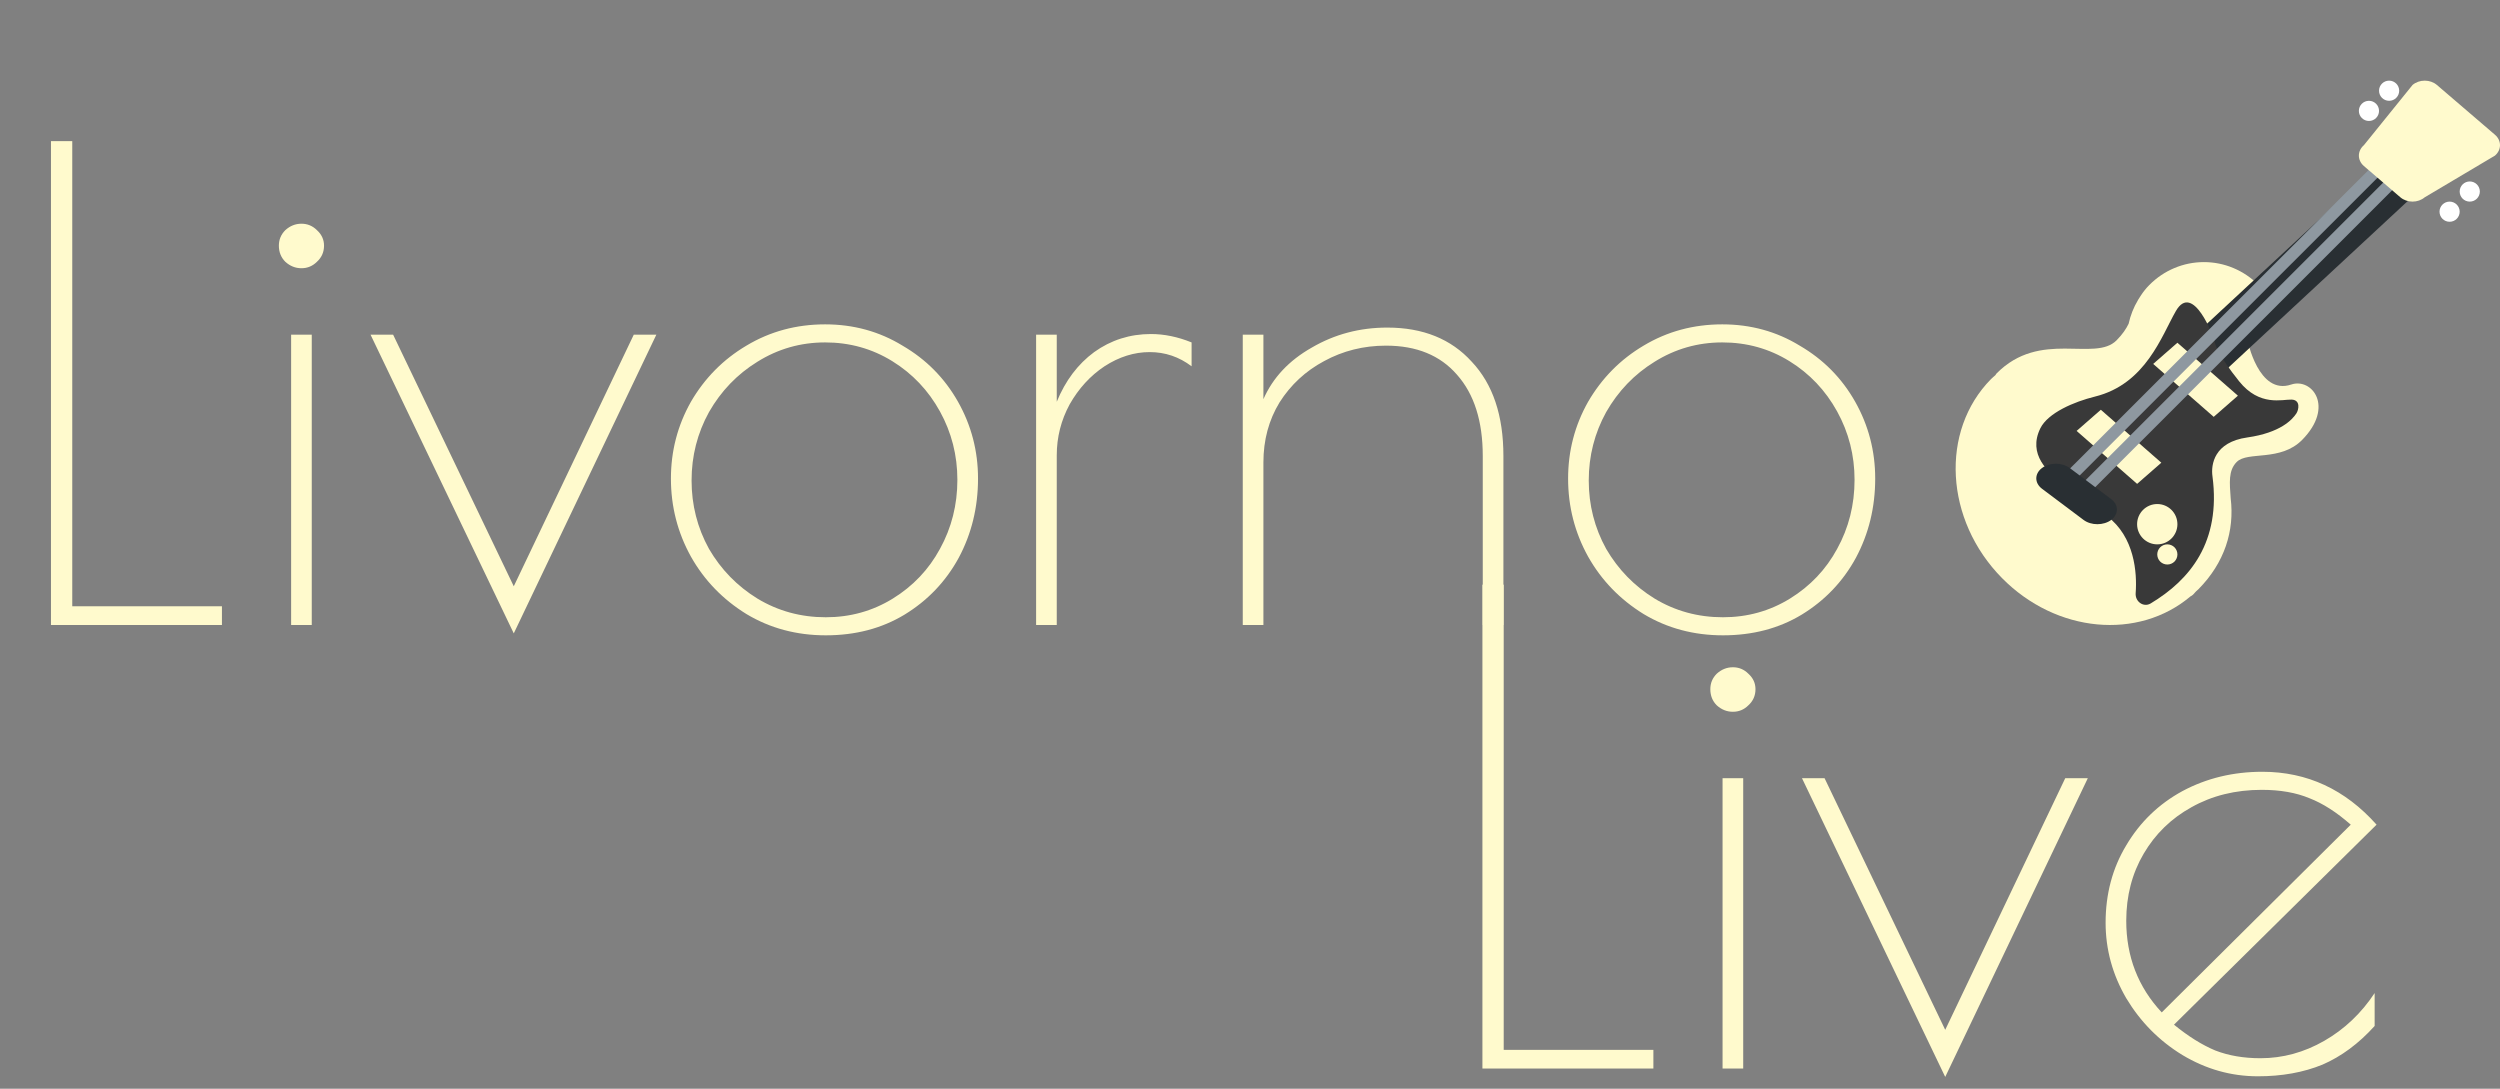 <svg width="124" height="54" viewBox="0 0 124 54" fill="none" xmlns="http://www.w3.org/2000/svg">
<rect x="0" y="0" width="124" height="54" fill="#808080" stroke="none"/>
<path d="M2.528 7H3.584V30.072H11.008V31H2.528V7ZM14.951 13.304C14.653 13.304 14.386 13.197 14.152 12.984C13.938 12.771 13.832 12.504 13.832 12.184C13.832 11.885 13.938 11.629 14.152 11.416C14.386 11.203 14.653 11.096 14.951 11.096C15.25 11.096 15.506 11.203 15.72 11.416C15.954 11.629 16.072 11.885 16.072 12.184C16.072 12.504 15.954 12.771 15.72 12.984C15.506 13.197 15.25 13.304 14.951 13.304ZM14.44 16.6H15.463V31H14.44V16.6ZM32.555 16.6L25.483 31.416L18.379 16.6H19.499L25.483 29.08L31.435 16.6H32.555ZM40.958 31.512C39.507 31.512 38.195 31.16 37.022 30.456C35.848 29.731 34.931 28.781 34.27 27.608C33.608 26.413 33.278 25.123 33.278 23.736C33.278 22.371 33.608 21.101 34.27 19.928C34.952 18.755 35.87 17.827 37.022 17.144C38.195 16.44 39.496 16.088 40.926 16.088C42.334 16.088 43.614 16.44 44.766 17.144C45.939 17.827 46.856 18.755 47.518 19.928C48.179 21.101 48.51 22.371 48.51 23.736C48.51 25.165 48.19 26.477 47.55 27.672C46.91 28.845 46.014 29.784 44.862 30.488C43.731 31.171 42.43 31.512 40.958 31.512ZM40.958 30.616C42.174 30.616 43.283 30.307 44.286 29.688C45.288 29.069 46.067 28.248 46.622 27.224C47.198 26.179 47.486 25.037 47.486 23.8C47.486 22.584 47.198 21.453 46.622 20.408C46.046 19.363 45.256 18.531 44.254 17.912C43.251 17.293 42.142 16.984 40.926 16.984C39.71 16.984 38.59 17.304 37.566 17.944C36.563 18.563 35.763 19.395 35.166 20.44C34.59 21.485 34.302 22.616 34.302 23.832C34.302 25.048 34.59 26.179 35.166 27.224C35.763 28.248 36.563 29.069 37.566 29.688C38.59 30.307 39.72 30.616 40.958 30.616ZM51.391 16.6H52.415V19.928C52.842 18.883 53.46 18.061 54.271 17.464C55.103 16.867 56.042 16.568 57.087 16.568C57.748 16.568 58.42 16.707 59.103 16.984V18.168C58.484 17.699 57.791 17.464 57.023 17.464C56.255 17.464 55.508 17.699 54.783 18.168C54.079 18.637 53.503 19.267 53.055 20.056C52.628 20.845 52.415 21.688 52.415 22.584V31H51.391V16.6ZM61.641 16.6H62.665V19.8C63.134 18.733 63.934 17.88 65.065 17.24C66.196 16.579 67.444 16.248 68.809 16.248C70.58 16.248 71.977 16.813 73.001 17.944C74.046 19.053 74.569 20.611 74.569 22.616V31H73.545V22.616C73.545 20.888 73.118 19.544 72.265 18.584C71.433 17.624 70.26 17.144 68.745 17.144C67.636 17.144 66.612 17.4 65.673 17.912C64.756 18.403 64.02 19.085 63.465 19.96C62.932 20.835 62.665 21.827 62.665 22.936V31H61.641V16.6ZM85.458 31.512C84.007 31.512 82.695 31.16 81.522 30.456C80.348 29.731 79.431 28.781 78.77 27.608C78.108 26.413 77.778 25.123 77.778 23.736C77.778 22.371 78.108 21.101 78.77 19.928C79.452 18.755 80.37 17.827 81.522 17.144C82.695 16.44 83.996 16.088 85.426 16.088C86.834 16.088 88.114 16.44 89.266 17.144C90.439 17.827 91.356 18.755 92.018 19.928C92.679 21.101 93.01 22.371 93.01 23.736C93.01 25.165 92.69 26.477 92.05 27.672C91.41 28.845 90.514 29.784 89.362 30.488C88.231 31.171 86.93 31.512 85.458 31.512ZM85.458 30.616C86.674 30.616 87.783 30.307 88.786 29.688C89.788 29.069 90.567 28.248 91.122 27.224C91.698 26.179 91.986 25.037 91.986 23.8C91.986 22.584 91.698 21.453 91.122 20.408C90.546 19.363 89.756 18.531 88.754 17.912C87.751 17.293 86.642 16.984 85.426 16.984C84.21 16.984 83.09 17.304 82.066 17.944C81.063 18.563 80.263 19.395 79.666 20.44C79.09 21.485 78.802 22.616 78.802 23.832C78.802 25.048 79.09 26.179 79.666 27.224C80.263 28.248 81.063 29.069 82.066 29.688C83.09 30.307 84.22 30.616 85.458 30.616Z" fill="#FFFACD"/>
<path d="M73.528 29H74.584V52.072H82.008V53H73.528V29ZM85.951 35.304C85.653 35.304 85.386 35.197 85.151 34.984C84.938 34.771 84.832 34.504 84.832 34.184C84.832 33.885 84.938 33.629 85.151 33.416C85.386 33.203 85.653 33.096 85.951 33.096C86.25 33.096 86.506 33.203 86.719 33.416C86.954 33.629 87.072 33.885 87.072 34.184C87.072 34.504 86.954 34.771 86.719 34.984C86.506 35.197 86.25 35.304 85.951 35.304ZM85.439 38.6H86.463V53H85.439V38.6ZM103.555 38.6L96.483 53.416L89.379 38.6H90.499L96.483 51.08L102.435 38.6H103.555ZM112.118 52.488C113.227 52.488 114.283 52.2 115.286 51.624C116.288 51.048 117.12 50.259 117.782 49.256V50.888C116.992 51.763 116.128 52.403 115.19 52.808C114.251 53.192 113.184 53.384 111.99 53.384C110.667 53.384 109.419 53.032 108.246 52.328C107.094 51.624 106.166 50.685 105.462 49.512C104.779 48.339 104.438 47.091 104.438 45.768C104.438 44.339 104.779 43.059 105.462 41.928C106.144 40.776 107.072 39.88 108.246 39.24C109.44 38.6 110.763 38.28 112.214 38.28C114.432 38.28 116.32 39.155 117.878 40.904L107.83 50.824C108.534 51.4 109.216 51.827 109.878 52.104C110.539 52.36 111.286 52.488 112.118 52.488ZM105.462 45.672C105.462 47.443 106.048 48.957 107.222 50.216L116.598 40.904C115.894 40.285 115.211 39.848 114.55 39.592C113.888 39.315 113.099 39.176 112.182 39.176C110.88 39.176 109.718 39.464 108.694 40.04C107.691 40.595 106.902 41.363 106.326 42.344C105.75 43.325 105.462 44.435 105.462 45.672Z" fill="#FFFACD"/>
<path d="M113.644 19.073C112.02 19.622 111.479 16.879 111.479 16.879C111.479 16.879 112.217 16.128 111.659 15.46C112.53 14.578 112.021 14.136 112.021 14.136C111.303 13.409 110.329 13 109.314 13C108.299 13 107.325 13.409 106.607 14.136C106.448 14.296 106.306 14.472 106.184 14.662C106.137 14.729 106.096 14.797 106.054 14.865L106.043 14.886C105.826 15.248 105.67 15.644 105.58 16.057C105.46 16.304 105.289 16.568 104.983 16.879C103.901 17.976 101.194 16.331 99.028 18.525C99.006 18.547 98.994 18.578 98.975 18.605C98.903 18.671 98.828 18.728 98.758 18.799C96.217 21.374 96.459 25.795 99.3 28.673C101.998 31.408 106.068 31.76 108.647 29.581C108.692 29.557 108.737 29.534 108.774 29.496C108.828 29.441 108.87 29.388 108.922 29.334C108.962 29.295 109.005 29.261 109.045 29.223C110.341 27.908 110.838 26.329 110.642 24.715C110.59 23.947 110.516 23.345 110.94 22.914C111.482 22.366 113.106 22.914 114.188 21.817C115.809 20.171 114.671 18.727 113.644 19.073Z" fill="#FFFACD"/>
<path d="M108 17.419L120.299 6L122 7.58L109.701 19L108 17.419Z" fill="#292F33"/>
<path d="M104.518 25.607C105.871 26.632 106.005 28.394 105.929 29.42C105.897 29.844 106.323 30.141 106.673 29.931C108.619 28.763 110.167 26.89 109.739 23.629C109.655 23.039 109.823 21.93 111.464 21.698C113.105 21.465 113.698 20.816 113.9 20.506C114.017 20.328 114.121 19.838 113.664 19.82C113.207 19.803 112.073 20.178 111.058 18.909C110.043 17.639 109.874 17.12 109.84 16.924C109.806 16.727 108.77 13.959 107.923 15.428C107.219 16.649 106.436 19.047 103.908 19.671C102.879 19.925 101.577 20.478 101.201 21.244C100.57 22.531 101.551 23.431 102.397 24.04C103.243 24.647 104.518 25.607 104.518 25.607Z" fill="#393939"/>
<path d="M106.798 18.051L107.999 17L111 19.626L109.8 20.676L106.798 18.051ZM103 21.374L104.201 20.324L107.202 22.95L106.001 24L103 21.374Z" fill="#FFFACD"/>
<path d="M102 23.911L118.915 7L119.326 7.413L102.412 24.324L102 23.911ZM102.674 24.586L119.589 7.675L120 8.088L103.086 25L102.674 24.586Z" fill="#8E98A0"/>
<path d="M104.717 24.757C105.094 25.041 105.094 25.504 104.717 25.788C104.339 26.071 103.721 26.071 103.344 25.788L101.283 24.242C101.102 24.105 101 23.92 101 23.727C101 23.534 101.102 23.349 101.283 23.212H101.284C101.467 23.076 101.713 23 101.971 23C102.228 23 102.475 23.076 102.657 23.212L104.717 24.757Z" fill="#292F33"/>
<path d="M107 27C107.552 27 108 26.552 108 26C108 25.448 107.552 25 107 25C106.448 25 106 25.448 106 26C106 26.552 106.448 27 107 27Z" fill="#FFFACD"/>
<path d="M108 27.5C108 27.633 107.947 27.76 107.854 27.854C107.76 27.947 107.633 28 107.5 28C107.367 28 107.24 27.947 107.146 27.854C107.053 27.76 107 27.633 107 27.5C107 27.367 107.053 27.24 107.146 27.146C107.24 27.053 107.367 27 107.5 27C107.633 27 107.76 27.053 107.854 27.146C107.947 27.24 108 27.367 108 27.5Z" fill="#FFFACD"/>
<path d="M123.751 6.684C123.911 6.821 124 7.007 124 7.201C124 7.395 123.91 7.581 123.75 7.718L120.265 9.787C120.105 9.923 119.888 10 119.662 10C119.436 10 119.219 9.923 119.059 9.787L117.249 8.235C117.089 8.097 117 7.911 117 7.717C117 7.524 117.09 7.338 117.25 7.2L119.663 4.213C119.823 4.077 120.04 4 120.266 4C120.492 4 120.709 4.077 120.869 4.213L123.751 6.684Z" fill="#FFFACD"/>
<path d="M121.5 11C121.776 11 122 10.776 122 10.5C122 10.224 121.776 10 121.5 10C121.224 10 121 10.224 121 10.5C121 10.776 121.224 11 121.5 11Z" fill="white"/>
<path d="M122.5 10C122.776 10 123 9.776 123 9.5C123 9.224 122.776 9 122.5 9C122.224 9 122 9.224 122 9.5C122 9.776 122.224 10 122.5 10Z" fill="white"/>
<path d="M117.5 6C117.776 6 118 5.776 118 5.5C118 5.224 117.776 5 117.5 5C117.224 5 117 5.224 117 5.5C117 5.776 117.224 6 117.5 6Z" fill="white"/>
<path d="M118.5 5C118.776 5 119 4.776 119 4.5C119 4.224 118.776 4 118.5 4C118.224 4 118 4.224 118 4.5C118 4.776 118.224 5 118.5 5Z" fill="white"/>
</svg>
